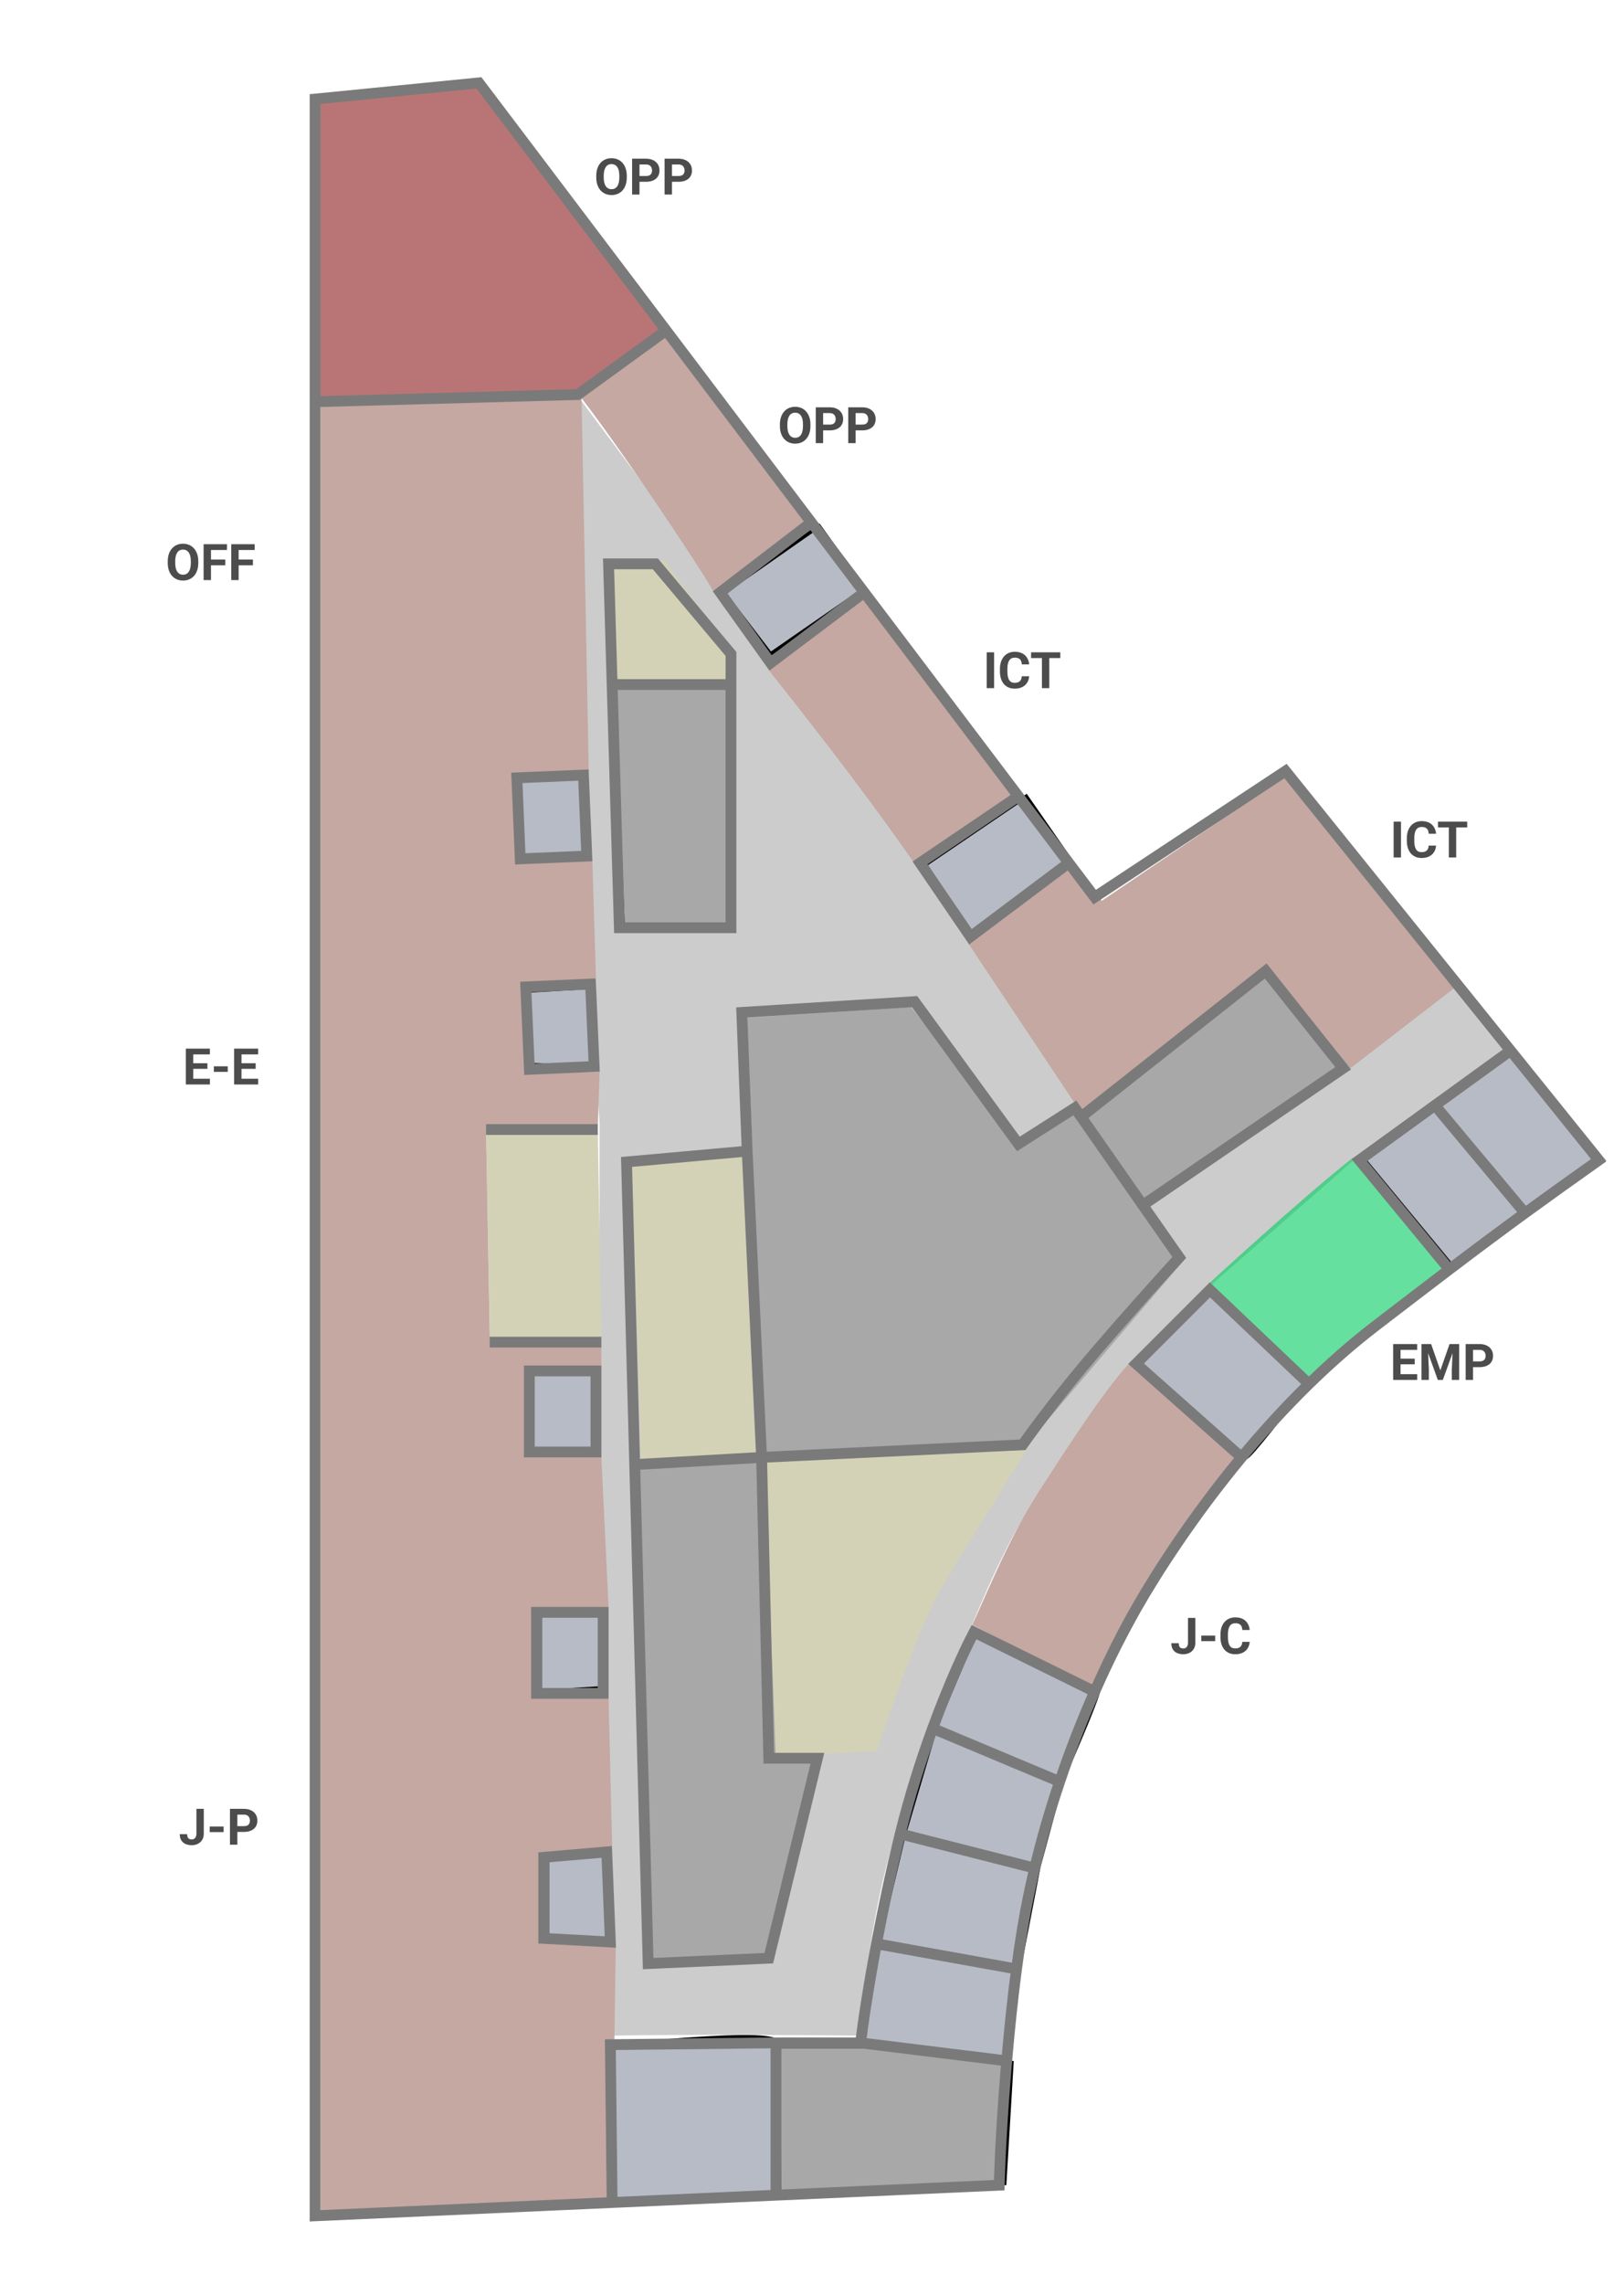 <svg width="451" height="634" viewBox="0 0 451 634" fill="none" xmlns="http://www.w3.org/2000/svg">
<g clip-path="url(#clip0_904_830)">
<path d="M239 565C224 564.833 189.1 564.6 169.5 565L166.5 470L166.5 311.5L164 276.5L157 110L160.5 110L298 294L350.5 254.5L383 288L405.5 272L419.5 290L376.5 321.5L336.5 356.5L314 378C309.167 386.167 297.2 405.2 288 416C276.5 429.5 258.5 479.5 249.5 506.5C242.3 528.1 239.5 554.5 239 565Z" fill="#CCCCCC"/>
<path d="M243.5 486L215.5 487.5L212 405L178 405L175.5 323.5L208.5 319L212 405L286 401C279.833 410.833 266.2 432.7 261 441.5C255.8 450.3 247.167 474.833 243.5 486Z" fill="#D3D2B7"/>
<path d="M135 315L136 371L167 371L166 313L135 315Z" fill="#D3D2B7"/>
<path d="M203 189.5L171 189.5L171 155.5L184.5 155.5L203 181L203 189.5Z" fill="#D3D2B7"/>
<path d="M170 156.5L170 189L202 190.5L202 181.5L182 156.5L170 156.5Z" fill="#D3D2B7"/>
<path d="M168 568C169 581 170.5 607.4 170.5 611C184.167 610.5 213.6 608.9 216 608.5C219 608 216 571.5 216 567C216 563.404 183.743 566.493 168.055 567.995L168 568Z" fill="#B6BBC5"/>
<path d="M152 515.5L152 537.5L169 539.5L168 514.5L152 515.5Z" fill="#B6BBC5"/>
<path d="M167 468.5L150 469.5L150 448L167 448L167 468.5Z" fill="#B6BBC5"/>
<path d="M147 380.5L147 403.5L165.5 403.5C165.667 396.333 165.9 381.7 165.5 380.5C165.1 379.3 153 380 147 380.5Z" fill="#B6BBC5"/>
<path d="M147 275L147 295.5L164.5 296L164 274L147 275Z" fill="#B6BBC5"/>
<path d="M143.5 216L144.5 239L162 237.5L162 216L143.5 216Z" fill="#B6BBC5"/>
<path d="M201 164.5L214 181.5L240 163.5L227.5 146L201 164.5Z" fill="#B6BBC5"/>
<path d="M257 240L270 259.5L297.5 239L285 221L257 240Z" fill="#B6BBC5"/>
<path d="M379 322L403 351L424.5 336.5L444 322L420.5 291.5L399.5 307L379 322Z" fill="#B6BBC5"/>
<path d="M336 358L316.5 378.5C326 387 345.2 404.1 346 404.5C346.8 404.9 358 390.333 363.5 383L336 358Z" fill="#B6BBC5"/>
<path d="M260 479L271 453C282 458.333 304.2 469 305 469C305.8 469 298.667 485.667 295 494L288.5 518L283 546.5L280 571.5L239.5 568L244 539L251 509.5L260 479Z" fill="#B6BBC5"/>
<path d="M168 568C169 581 170.5 607.4 170.5 611C184.167 610.5 213.6 608.9 216 608.5C219 608 216 571.5 216 567C216 563.404 183.743 566.493 168.055 567.995L168 568Z" stroke="black"/>
<path d="M152 515.5L152 537.5L169 539.5L168 514.5L152 515.5Z" stroke="black"/>
<path d="M167 468.5L150 469.5L150 448L167 448L167 468.5Z" stroke="black"/>
<path d="M147 380.5L147 403.5L165.5 403.5C165.667 396.333 165.9 381.7 165.5 380.5C165.1 379.3 153 380 147 380.5Z" stroke="black"/>
<path d="M147 275L147 295.5L164.5 296L164 274L147 275Z" stroke="black"/>
<path d="M143.5 216L144.5 239L162 237.5L162 216L143.5 216Z" stroke="black"/>
<path d="M201 164.5L214 181.5L240 163.5L227.5 146L201 164.5Z" stroke="black"/>
<path d="M257 240L270 259.5L297.5 239L285 221L257 240Z" stroke="black"/>
<path d="M379 322L403 351L424.5 336.5L444 322L420.5 291.5L399.5 307L379 322Z" stroke="black"/>
<path d="M336 358L316.5 378.5C326 387 345.2 404.1 346 404.5C346.8 404.9 358 390.333 363.5 383L336 358Z" stroke="black"/>
<path d="M260 479L271 453C282 458.333 304.2 469 305 469C305.8 469 298.667 485.667 295 494L288.5 518L283 546.5L280 571.5L239.5 568L244 539L251 509.5L260 479Z" stroke="black"/>
<path d="M213.5 186C220.833 195.333 237.9 216.6 253.5 239L283 221L241 165L213.5 186Z" fill="#C4A8A1"/>
<path d="M198 164C196 160 173.833 126.5 161.5 110.5L163.5 214L143.5 216L144.236 239L164.5 239L165.5 271.5L146 275L146 297.5L166.5 297.5L166 313L135 315L136 371L146 373L167 373.5L167 404.5L169 446L148.5 448L150.5 470L169 471.5L170 512.5L150.5 515L150 538.5L171 540L170 610.5L89 614L89 110.5L161.5 110.5L185 91.5L226 145L198 164Z" fill="#C4A8A1"/>
<path d="M301 310L269 262L297 240L306 250L358.5 214.5L405.5 273L375 296.5L352.5 269.5L301 310Z" fill="#C4A8A1"/>
<path d="M270 451L305 469C309.333 461 318.9 443.3 322.5 436.5C326.1 429.7 339.333 412.667 345.5 405L313.5 378.5C306 386.5 292.9 407.2 288.5 414C280.5 426.364 274.833 440.5 270 451Z" fill="#C4A8A1"/>
<path d="M403.5 352.5L364 383C354.833 375.167 334.735 356 336 356C336 356 361.333 332.667 375.5 321.5L403.5 352.5Z" fill="#00CC5E" fill-opacity="0.6"/>
<path d="M180.5 544.5L176.5 406.5L212.228 404.533L207.5 282.5L253 279.5L283.5 318L299.5 307L301.5 309.5L351.5 270.5L374.5 295.5L318.5 334.5L329 349.5L285.5 400.5L212.228 404.533L215.5 489L227.5 489L214 543L180.5 544.5Z" fill="#A8A8A8"/>
<path d="M87.5 27.5C85.1 27.5 86.833 46.5 88 56L141.5 56.5L173.5 100L184.5 91.5L133 23.5C118.833 24.833 89.9 27.5 87.5 27.5Z" fill="#A8A8A8"/>
<path d="M170.5 190L173 257L203 257.5L203 190L170.5 190Z" fill="#A8A8A8"/>
<path d="M216 568L216.5 609L279 606L281 572.5L239.5 568L216 568Z" fill="#A8A8A8"/>
<path d="M170.5 190L173 257L203 257.5L203 190L170.5 190Z" stroke="black"/>
<path d="M216 568L216.5 609L279 606L281 572.5L239.5 568L216 568Z" stroke="black"/>
<path d="M88.108 27C86.122 41.721 88.505 84.108 88.108 112C110.448 112 156.915 108.126 160.093 108.126C163.27 108.126 181.021 96.923 184 91.5L132 23.5L88.108 27Z" fill="#B97575"/>
<path d="M147.017 296.786L165 296L164 273.129L146.018 273.915L147.017 296.786Z" stroke="#7A7A7A" stroke-width="3"/>
<path d="M144.474 238.374L162.958 237.607L162.026 215.126L143.541 215.893L144.474 238.374Z" stroke="#7A7A7A" stroke-width="3"/>
<path d="M147 403L165.5 403L165.5 380.5L147 380.5L147 403Z" fill="#B6BBC5" stroke="#7A7A7A" stroke-width="3"/>
<path d="M149 470L167.5 470L167.5 447.5L149 447.5L149 470Z" stroke="#7A7A7A" stroke-width="3"/>
<path d="M151 538L169.5 539L168.5 514L151 515.5L151 538Z" stroke="#7A7A7A" stroke-width="3"/>
<path d="M239 567L215.5 567M239 567L279.577 572M239 567C239.58 562.069 241.035 552.088 243.405 539.5M250 509C247.313 519.916 245.12 530.391 243.405 539.5M250 509L287.353 518.5M250 509C252.62 498.354 255.833 488.352 259 479.712M304 469.519C308.22 459.964 312.299 452.103 315.5 446.5C321.143 436.624 331.226 420.857 344.792 404.5M304 469.519L270.5 453C268.039 457.626 263.568 467.251 259 479.712M304 469.519C300.732 476.918 297.379 485.333 294.283 494.5M344.792 404.5L315.5 378.5L336 358L363.5 384.125M344.792 404.5C350.446 397.683 356.705 390.763 363.5 384.125M363.5 384.125C369.292 378.466 375.473 373.012 382 368C390.074 361.8 396.652 356.764 402.5 352.329M402.5 352.329L377.5 322L398.5 306.793M402.5 352.329C410.179 346.506 416.6 341.718 423.5 336.69M419.5 291.586L357 214L304 249L296.812 239.5M419.5 291.586L444 322C436.008 327.661 429.569 332.268 423.5 336.69M419.5 291.586L398.5 306.793M398.5 306.793L423.5 336.69M296.812 239.5L269.5 260L255.5 239.5L282.814 221M296.812 239.5L282.814 221M282.814 221L240 164.415M240 164.415L214 184L200 164.415L225.31 145M240 164.415L225.31 145M225.31 145L185 91.725M87.5 111.5L87.5 615L169.995 611.309M87.5 111.5L160.5 109.5L174 99.706L185 91.725M87.5 111.5L87.5 56.5L87.5 27.5L133 23L185 91.725M169.995 190L169 156.5L182 156.5L203 181.5L203 190M169.995 190L172 257.5L203 257.5L203 190M169.995 190L203 190M207.5 319.5L174 322.5L176.265 406.5M207.5 319.5L206 281L254 278L282.814 317.5L298.5 307.5L300.247 310M207.5 319.5L211.5 404.5M211.5 404.5L284 401C286.667 397.167 294.4 386.7 304 375.5C313.6 364.3 323.667 353.167 327.5 349L317.367 334.5M211.5 404.5L213.5 488L227 488L213.5 543.5L180 545L176.265 406.5M211.5 404.5L176.265 406.5M169.995 611.309L169.5 567.5L215.5 567M169.995 611.309L215.5 609.274M215.5 609.274L277.5 606.5C277.678 599.039 278.363 586.117 279.577 572M215.5 609.274L215.5 567M279.577 572C280.297 563.624 281.203 554.827 282.3 546.5M243.405 539.5L282.3 546.5M282.3 546.5C282.823 542.527 283.39 538.662 284 535C284.937 529.378 286.071 523.865 287.353 518.5M287.353 518.5C289.363 510.088 291.736 502.039 294.283 494.5M259 479.712L294.283 494.5M300.247 310L351.5 269.5L373 296.5L317.367 334.5M300.247 310L317.367 334.5" stroke="#7A7A7A" stroke-width="3"/>
<line x1="136" y1="372.5" x2="167" y2="372.5" stroke="#7A7A7A" stroke-width="3"/>
<line x1="135" y1="313.5" x2="166" y2="313.5" stroke="#7A7A7A" stroke-width="3"/>
<path opacity="0.7" d="M174.064 48.791V49.263C174.064 50.019 173.962 50.698 173.757 51.3C173.552 51.901 173.262 52.414 172.889 52.838C172.515 53.257 172.068 53.578 171.549 53.802C171.034 54.025 170.462 54.137 169.833 54.137C169.209 54.137 168.637 54.025 168.117 53.802C167.602 53.578 167.156 53.257 166.777 52.838C166.399 52.414 166.105 51.901 165.896 51.3C165.69 50.698 165.588 50.019 165.588 49.263V48.791C165.588 48.03 165.69 47.351 165.896 46.754C166.101 46.152 166.39 45.64 166.764 45.216C167.142 44.792 167.589 44.468 168.104 44.245C168.623 44.022 169.195 43.91 169.819 43.91C170.448 43.91 171.02 44.022 171.535 44.245C172.055 44.468 172.501 44.792 172.875 45.216C173.253 45.64 173.545 46.152 173.75 46.754C173.96 47.351 174.064 48.03 174.064 48.791ZM171.993 49.263V48.777C171.993 48.249 171.945 47.784 171.85 47.383C171.754 46.982 171.613 46.645 171.426 46.371C171.239 46.098 171.011 45.893 170.742 45.756C170.473 45.615 170.166 45.544 169.819 45.544C169.473 45.544 169.165 45.615 168.896 45.756C168.632 45.893 168.407 46.098 168.22 46.371C168.037 46.645 167.898 46.982 167.803 47.383C167.707 47.784 167.659 48.249 167.659 48.777V49.263C167.659 49.787 167.707 50.252 167.803 50.657C167.898 51.058 168.04 51.398 168.227 51.676C168.413 51.949 168.641 52.157 168.91 52.298C169.179 52.439 169.487 52.51 169.833 52.51C170.179 52.51 170.487 52.439 170.756 52.298C171.025 52.157 171.25 51.949 171.433 51.676C171.615 51.398 171.754 51.058 171.85 50.657C171.945 50.252 171.993 49.787 171.993 49.263ZM179.417 50.452H176.881V48.852H179.417C179.809 48.852 180.128 48.789 180.374 48.661C180.62 48.529 180.8 48.347 180.914 48.114C181.028 47.882 181.085 47.62 181.085 47.328C181.085 47.032 181.028 46.756 180.914 46.501C180.8 46.246 180.62 46.041 180.374 45.886C180.128 45.731 179.809 45.653 179.417 45.653H177.592V54H175.541V44.047H179.417C180.196 44.047 180.864 44.188 181.42 44.471C181.98 44.749 182.409 45.134 182.705 45.626C183.001 46.118 183.149 46.681 183.149 47.315C183.149 47.957 183.001 48.513 182.705 48.982C182.409 49.452 181.98 49.814 181.42 50.069C180.864 50.325 180.196 50.452 179.417 50.452ZM188.44 50.452H185.904V48.852H188.44C188.832 48.852 189.151 48.789 189.397 48.661C189.644 48.529 189.824 48.347 189.938 48.114C190.051 47.882 190.108 47.62 190.108 47.328C190.108 47.032 190.051 46.756 189.938 46.501C189.824 46.246 189.644 46.041 189.397 45.886C189.151 45.731 188.832 45.653 188.44 45.653H186.615V54H184.564V44.047H188.44C189.22 44.047 189.887 44.188 190.443 44.471C191.004 44.749 191.432 45.134 191.729 45.626C192.025 46.118 192.173 46.681 192.173 47.315C192.173 47.957 192.025 48.513 191.729 48.982C191.432 49.452 191.004 49.814 190.443 50.069C189.887 50.325 189.22 50.452 188.44 50.452Z" fill="black"/>
<path opacity="0.7" d="M225.064 117.791V118.263C225.064 119.019 224.962 119.698 224.757 120.3C224.552 120.901 224.262 121.414 223.889 121.838C223.515 122.257 223.068 122.578 222.549 122.802C222.034 123.025 221.462 123.137 220.833 123.137C220.209 123.137 219.637 123.025 219.117 122.802C218.602 122.578 218.156 122.257 217.777 121.838C217.399 121.414 217.105 120.901 216.896 120.3C216.69 119.698 216.588 119.019 216.588 118.263V117.791C216.588 117.03 216.69 116.351 216.896 115.754C217.101 115.152 217.39 114.64 217.764 114.216C218.142 113.792 218.589 113.468 219.104 113.245C219.623 113.022 220.195 112.91 220.819 112.91C221.448 112.91 222.02 113.022 222.535 113.245C223.055 113.468 223.501 113.792 223.875 114.216C224.253 114.64 224.545 115.152 224.75 115.754C224.96 116.351 225.064 117.03 225.064 117.791ZM222.993 118.263V117.777C222.993 117.249 222.945 116.784 222.85 116.383C222.754 115.982 222.613 115.645 222.426 115.371C222.239 115.098 222.011 114.893 221.742 114.756C221.473 114.615 221.166 114.544 220.819 114.544C220.473 114.544 220.165 114.615 219.896 114.756C219.632 114.893 219.407 115.098 219.22 115.371C219.037 115.645 218.898 115.982 218.803 116.383C218.707 116.784 218.659 117.249 218.659 117.777V118.263C218.659 118.787 218.707 119.252 218.803 119.657C218.898 120.058 219.04 120.398 219.227 120.676C219.413 120.949 219.641 121.157 219.91 121.298C220.179 121.439 220.487 121.51 220.833 121.51C221.179 121.51 221.487 121.439 221.756 121.298C222.025 121.157 222.25 120.949 222.433 120.676C222.615 120.398 222.754 120.058 222.85 119.657C222.945 119.252 222.993 118.787 222.993 118.263ZM230.417 119.452H227.881V117.853H230.417C230.809 117.853 231.128 117.789 231.374 117.661C231.62 117.529 231.8 117.347 231.914 117.114C232.028 116.882 232.085 116.62 232.085 116.328C232.085 116.032 232.028 115.756 231.914 115.501C231.8 115.246 231.62 115.041 231.374 114.886C231.128 114.731 230.809 114.653 230.417 114.653H228.592V123H226.541V113.047H230.417C231.196 113.047 231.864 113.188 232.42 113.471C232.98 113.749 233.409 114.134 233.705 114.626C234.001 115.118 234.149 115.681 234.149 116.314C234.149 116.957 234.001 117.513 233.705 117.982C233.409 118.452 232.98 118.814 232.42 119.069C231.864 119.325 231.196 119.452 230.417 119.452ZM239.44 119.452H236.904V117.853H239.44C239.832 117.853 240.151 117.789 240.397 117.661C240.644 117.529 240.824 117.347 240.938 117.114C241.051 116.882 241.108 116.62 241.108 116.328C241.108 116.032 241.051 115.756 240.938 115.501C240.824 115.246 240.644 115.041 240.397 114.886C240.151 114.731 239.832 114.653 239.44 114.653H237.615V123H235.564V113.047H239.44C240.22 113.047 240.887 113.188 241.443 113.471C242.004 113.749 242.432 114.134 242.729 114.626C243.025 115.118 243.173 115.681 243.173 116.314C243.173 116.957 243.025 117.513 242.729 117.982C242.432 118.452 242.004 118.814 241.443 119.069C240.887 119.325 240.22 119.452 239.44 119.452Z" fill="black"/>
<path opacity="0.7" d="M276.069 181.047V191H274.025V181.047H276.069ZM283.76 187.698H285.804C285.763 188.368 285.578 188.963 285.25 189.482C284.926 190.002 284.473 190.408 283.89 190.699C283.311 190.991 282.614 191.137 281.798 191.137C281.16 191.137 280.588 191.027 280.082 190.809C279.576 190.585 279.143 190.266 278.783 189.852C278.428 189.437 278.157 188.936 277.97 188.348C277.783 187.76 277.689 187.101 277.689 186.372V185.682C277.689 184.952 277.785 184.294 277.977 183.706C278.173 183.114 278.451 182.61 278.811 182.195C279.175 181.781 279.61 181.462 280.116 181.238C280.622 181.015 281.187 180.903 281.812 180.903C282.641 180.903 283.34 181.054 283.91 181.354C284.484 181.655 284.929 182.07 285.243 182.599C285.562 183.127 285.754 183.729 285.817 184.403H283.767C283.744 184.002 283.664 183.663 283.527 183.385C283.391 183.102 283.183 182.89 282.905 182.749C282.632 182.603 282.267 182.53 281.812 182.53C281.47 182.53 281.171 182.594 280.916 182.722C280.661 182.849 280.447 183.043 280.273 183.303C280.1 183.562 279.97 183.891 279.884 184.287C279.802 184.679 279.761 185.139 279.761 185.668V186.372C279.761 186.887 279.799 187.34 279.877 187.732C279.954 188.12 280.073 188.448 280.232 188.717C280.396 188.981 280.606 189.182 280.861 189.318C281.121 189.451 281.433 189.517 281.798 189.517C282.226 189.517 282.579 189.448 282.857 189.312C283.135 189.175 283.347 188.972 283.493 188.703C283.644 188.434 283.732 188.099 283.76 187.698ZM291.396 181.047V191H289.352V181.047H291.396ZM294.458 181.047V182.653H286.337V181.047H294.458Z" fill="black"/>
</g>
<path opacity="0.7" d="M389.069 228.047V238H387.025V228.047H389.069ZM396.76 234.698H398.804C398.763 235.368 398.578 235.963 398.25 236.482C397.926 237.002 397.473 237.408 396.89 237.699C396.311 237.991 395.614 238.137 394.798 238.137C394.16 238.137 393.588 238.027 393.082 237.809C392.576 237.585 392.143 237.266 391.783 236.852C391.428 236.437 391.157 235.936 390.97 235.348C390.783 234.76 390.689 234.101 390.689 233.372V232.682C390.689 231.952 390.785 231.294 390.977 230.706C391.173 230.114 391.451 229.61 391.811 229.195C392.175 228.781 392.61 228.462 393.116 228.238C393.622 228.015 394.187 227.903 394.812 227.903C395.641 227.903 396.34 228.054 396.91 228.354C397.484 228.655 397.929 229.07 398.243 229.599C398.562 230.127 398.754 230.729 398.817 231.403H396.767C396.744 231.002 396.664 230.663 396.527 230.385C396.391 230.102 396.183 229.89 395.905 229.749C395.632 229.603 395.267 229.53 394.812 229.53C394.47 229.53 394.171 229.594 393.916 229.722C393.661 229.849 393.447 230.043 393.273 230.303C393.1 230.562 392.97 230.891 392.884 231.287C392.802 231.679 392.761 232.139 392.761 232.668V233.372C392.761 233.887 392.799 234.34 392.877 234.732C392.954 235.12 393.073 235.448 393.232 235.717C393.396 235.981 393.606 236.182 393.861 236.318C394.121 236.451 394.433 236.517 394.798 236.517C395.226 236.517 395.579 236.448 395.857 236.312C396.135 236.175 396.347 235.972 396.493 235.703C396.644 235.434 396.732 235.099 396.76 234.698ZM404.396 228.047V238H402.352V228.047H404.396ZM407.458 228.047V229.653H399.337V228.047H407.458Z" fill="black"/>
<path opacity="0.7" d="M55.065 155.791V156.263C55.065 157.019 54.962 157.698 54.757 158.3C54.552 158.901 54.262 159.414 53.889 159.838C53.515 160.257 53.068 160.578 52.549 160.802C52.034 161.025 51.462 161.137 50.833 161.137C50.209 161.137 49.637 161.025 49.117 160.802C48.602 160.578 48.156 160.257 47.777 159.838C47.399 159.414 47.105 158.901 46.895 158.3C46.69 157.698 46.588 157.019 46.588 156.263V155.791C46.588 155.03 46.69 154.351 46.895 153.754C47.101 153.152 47.39 152.64 47.764 152.216C48.142 151.792 48.589 151.468 49.103 151.245C49.623 151.022 50.195 150.91 50.819 150.91C51.448 150.91 52.02 151.022 52.535 151.245C53.055 151.468 53.501 151.792 53.875 152.216C54.253 152.64 54.545 153.152 54.75 153.754C54.96 154.351 55.065 155.03 55.065 155.791ZM52.993 156.263V155.777C52.993 155.249 52.945 154.784 52.85 154.383C52.754 153.982 52.613 153.645 52.426 153.371C52.239 153.098 52.011 152.893 51.742 152.756C51.473 152.615 51.166 152.544 50.819 152.544C50.473 152.544 50.165 152.615 49.897 152.756C49.632 152.893 49.407 153.098 49.22 153.371C49.037 153.645 48.898 153.982 48.803 154.383C48.707 154.784 48.659 155.249 48.659 155.777V156.263C48.659 156.787 48.707 157.252 48.803 157.657C48.898 158.058 49.04 158.398 49.227 158.676C49.413 158.949 49.641 159.157 49.91 159.298C50.179 159.439 50.487 159.51 50.833 159.51C51.179 159.51 51.487 159.439 51.756 159.298C52.025 159.157 52.25 158.949 52.433 158.676C52.615 158.398 52.754 158.058 52.85 157.657C52.945 157.252 52.993 156.787 52.993 156.263ZM58.592 151.047V161H56.541V151.047H58.592ZM62.557 155.299V156.898H58.031V155.299H62.557ZM63.035 151.047V152.653H58.031V151.047H63.035ZM66.275 151.047V161H64.225V151.047H66.275ZM70.24 155.299V156.898H65.715V155.299H70.24ZM70.719 151.047V152.653H65.715V151.047H70.719Z" fill="black"/>
<path opacity="0.7" d="M393.567 381.4V383H388.27V381.4H393.567ZM388.939 373.047V383H386.889V373.047H388.939ZM392.877 377.101V378.659H388.27V377.101H392.877ZM393.561 373.047V374.653H388.27V373.047H393.561ZM395.7 373.047H397.437L399.993 380.354L402.55 373.047H404.286L400.69 383H399.296L395.7 373.047ZM394.764 373.047H396.493L396.808 380.17V383H394.764V373.047ZM403.493 373.047H405.229V383H403.179V380.17L403.493 373.047ZM410.903 379.452H408.367V377.853H410.903C411.295 377.853 411.614 377.789 411.86 377.661C412.106 377.529 412.286 377.347 412.4 377.114C412.514 376.882 412.571 376.62 412.571 376.328C412.571 376.032 412.514 375.756 412.4 375.501C412.286 375.246 412.106 375.041 411.86 374.886C411.614 374.731 411.295 374.653 410.903 374.653H409.078V383H407.027V373.047H410.903C411.683 373.047 412.35 373.188 412.906 373.471C413.467 373.749 413.895 374.134 414.191 374.626C414.488 375.118 414.636 375.681 414.636 376.314C414.636 376.957 414.488 377.513 414.191 377.982C413.895 378.452 413.467 378.814 412.906 379.069C412.35 379.325 411.683 379.452 410.903 379.452Z" fill="black"/>
<path opacity="0.7" d="M329.915 455.944V449.047H331.959V455.944C331.959 456.61 331.813 457.182 331.521 457.66C331.23 458.134 330.831 458.499 330.325 458.754C329.824 459.009 329.259 459.137 328.63 459.137C327.978 459.137 327.402 459.027 326.9 458.809C326.399 458.59 326.005 458.255 325.718 457.804C325.431 457.348 325.287 456.771 325.287 456.074H327.345C327.345 456.439 327.395 456.728 327.495 456.942C327.6 457.157 327.748 457.309 327.939 457.4C328.131 457.492 328.361 457.537 328.63 457.537C328.89 457.537 329.115 457.476 329.307 457.353C329.498 457.229 329.646 457.049 329.751 456.812C329.86 456.576 329.915 456.286 329.915 455.944ZM337.469 453.955V455.5H333.606V453.955H337.469ZM345.002 455.698H347.046C347.005 456.368 346.82 456.963 346.492 457.482C346.169 458.002 345.715 458.408 345.132 458.699C344.553 458.991 343.856 459.137 343.04 459.137C342.402 459.137 341.83 459.027 341.324 458.809C340.818 458.585 340.385 458.266 340.025 457.852C339.67 457.437 339.399 456.936 339.212 456.348C339.025 455.76 338.932 455.101 338.932 454.372V453.682C338.932 452.952 339.027 452.294 339.219 451.706C339.415 451.114 339.693 450.61 340.053 450.195C340.417 449.781 340.853 449.462 341.358 449.238C341.864 449.015 342.429 448.903 343.054 448.903C343.883 448.903 344.583 449.054 345.152 449.354C345.727 449.655 346.171 450.07 346.485 450.599C346.804 451.127 346.996 451.729 347.06 452.403H345.009C344.986 452.002 344.906 451.663 344.77 451.385C344.633 451.102 344.425 450.89 344.147 450.749C343.874 450.603 343.509 450.53 343.054 450.53C342.712 450.53 342.413 450.594 342.158 450.722C341.903 450.849 341.689 451.043 341.516 451.303C341.342 451.562 341.213 451.891 341.126 452.287C341.044 452.679 341.003 453.139 341.003 453.668V454.372C341.003 454.887 341.042 455.34 341.119 455.732C341.197 456.12 341.315 456.448 341.475 456.717C341.639 456.981 341.848 457.182 342.104 457.318C342.363 457.451 342.675 457.517 343.04 457.517C343.468 457.517 343.822 457.448 344.1 457.312C344.378 457.175 344.59 456.972 344.735 456.703C344.886 456.434 344.975 456.099 345.002 455.698Z" fill="black"/>
<path opacity="0.7" d="M54.548 508.944V502.047H56.592V508.944C56.592 509.61 56.446 510.182 56.154 510.66C55.863 511.134 55.464 511.499 54.958 511.754C54.457 512.009 53.892 512.137 53.263 512.137C52.611 512.137 52.035 512.027 51.533 511.809C51.032 511.59 50.638 511.255 50.351 510.804C50.063 510.348 49.92 509.771 49.92 509.074H51.977C51.977 509.439 52.028 509.728 52.128 509.942C52.233 510.157 52.381 510.309 52.572 510.4C52.764 510.492 52.994 510.537 53.263 510.537C53.523 510.537 53.748 510.476 53.94 510.353C54.131 510.229 54.279 510.049 54.384 509.812C54.493 509.576 54.548 509.286 54.548 508.944ZM62.102 506.955V508.5H58.239V506.955H62.102ZM67.741 508.452H65.205V506.853H67.741C68.133 506.853 68.452 506.789 68.698 506.661C68.944 506.529 69.124 506.347 69.238 506.114C69.352 505.882 69.409 505.62 69.409 505.328C69.409 505.032 69.352 504.756 69.238 504.501C69.124 504.246 68.944 504.041 68.698 503.886C68.452 503.731 68.133 503.653 67.741 503.653H65.916V512H63.865V502.047H67.741C68.52 502.047 69.188 502.188 69.744 502.471C70.305 502.749 70.733 503.134 71.029 503.626C71.326 504.118 71.474 504.681 71.474 505.314C71.474 505.957 71.326 506.513 71.029 506.982C70.733 507.452 70.305 507.814 69.744 508.069C69.188 508.325 68.52 508.452 67.741 508.452Z" fill="black"/>
<path opacity="0.7" d="M58.294 299.4V301H52.996V299.4H58.294ZM53.666 291.047V301H51.615V291.047H53.666ZM57.603 295.101V296.659H52.996V295.101H57.603ZM58.287 291.047V292.653H52.996V291.047H58.287ZM63.25 295.955V297.5H59.388V295.955H63.25ZM71.692 299.4V301H66.394V299.4H71.692ZM67.064 291.047V301H65.014V291.047H67.064ZM71.002 295.101V296.659H66.394V295.101H71.002ZM71.686 291.047V292.653H66.394V291.047H71.686Z" fill="black"/>
<defs>
<clipPath id="clip0_904_830">
<rect width="386" height="618" fill="white" transform="translate(60 16)"/>
</clipPath>
</defs>
</svg>
